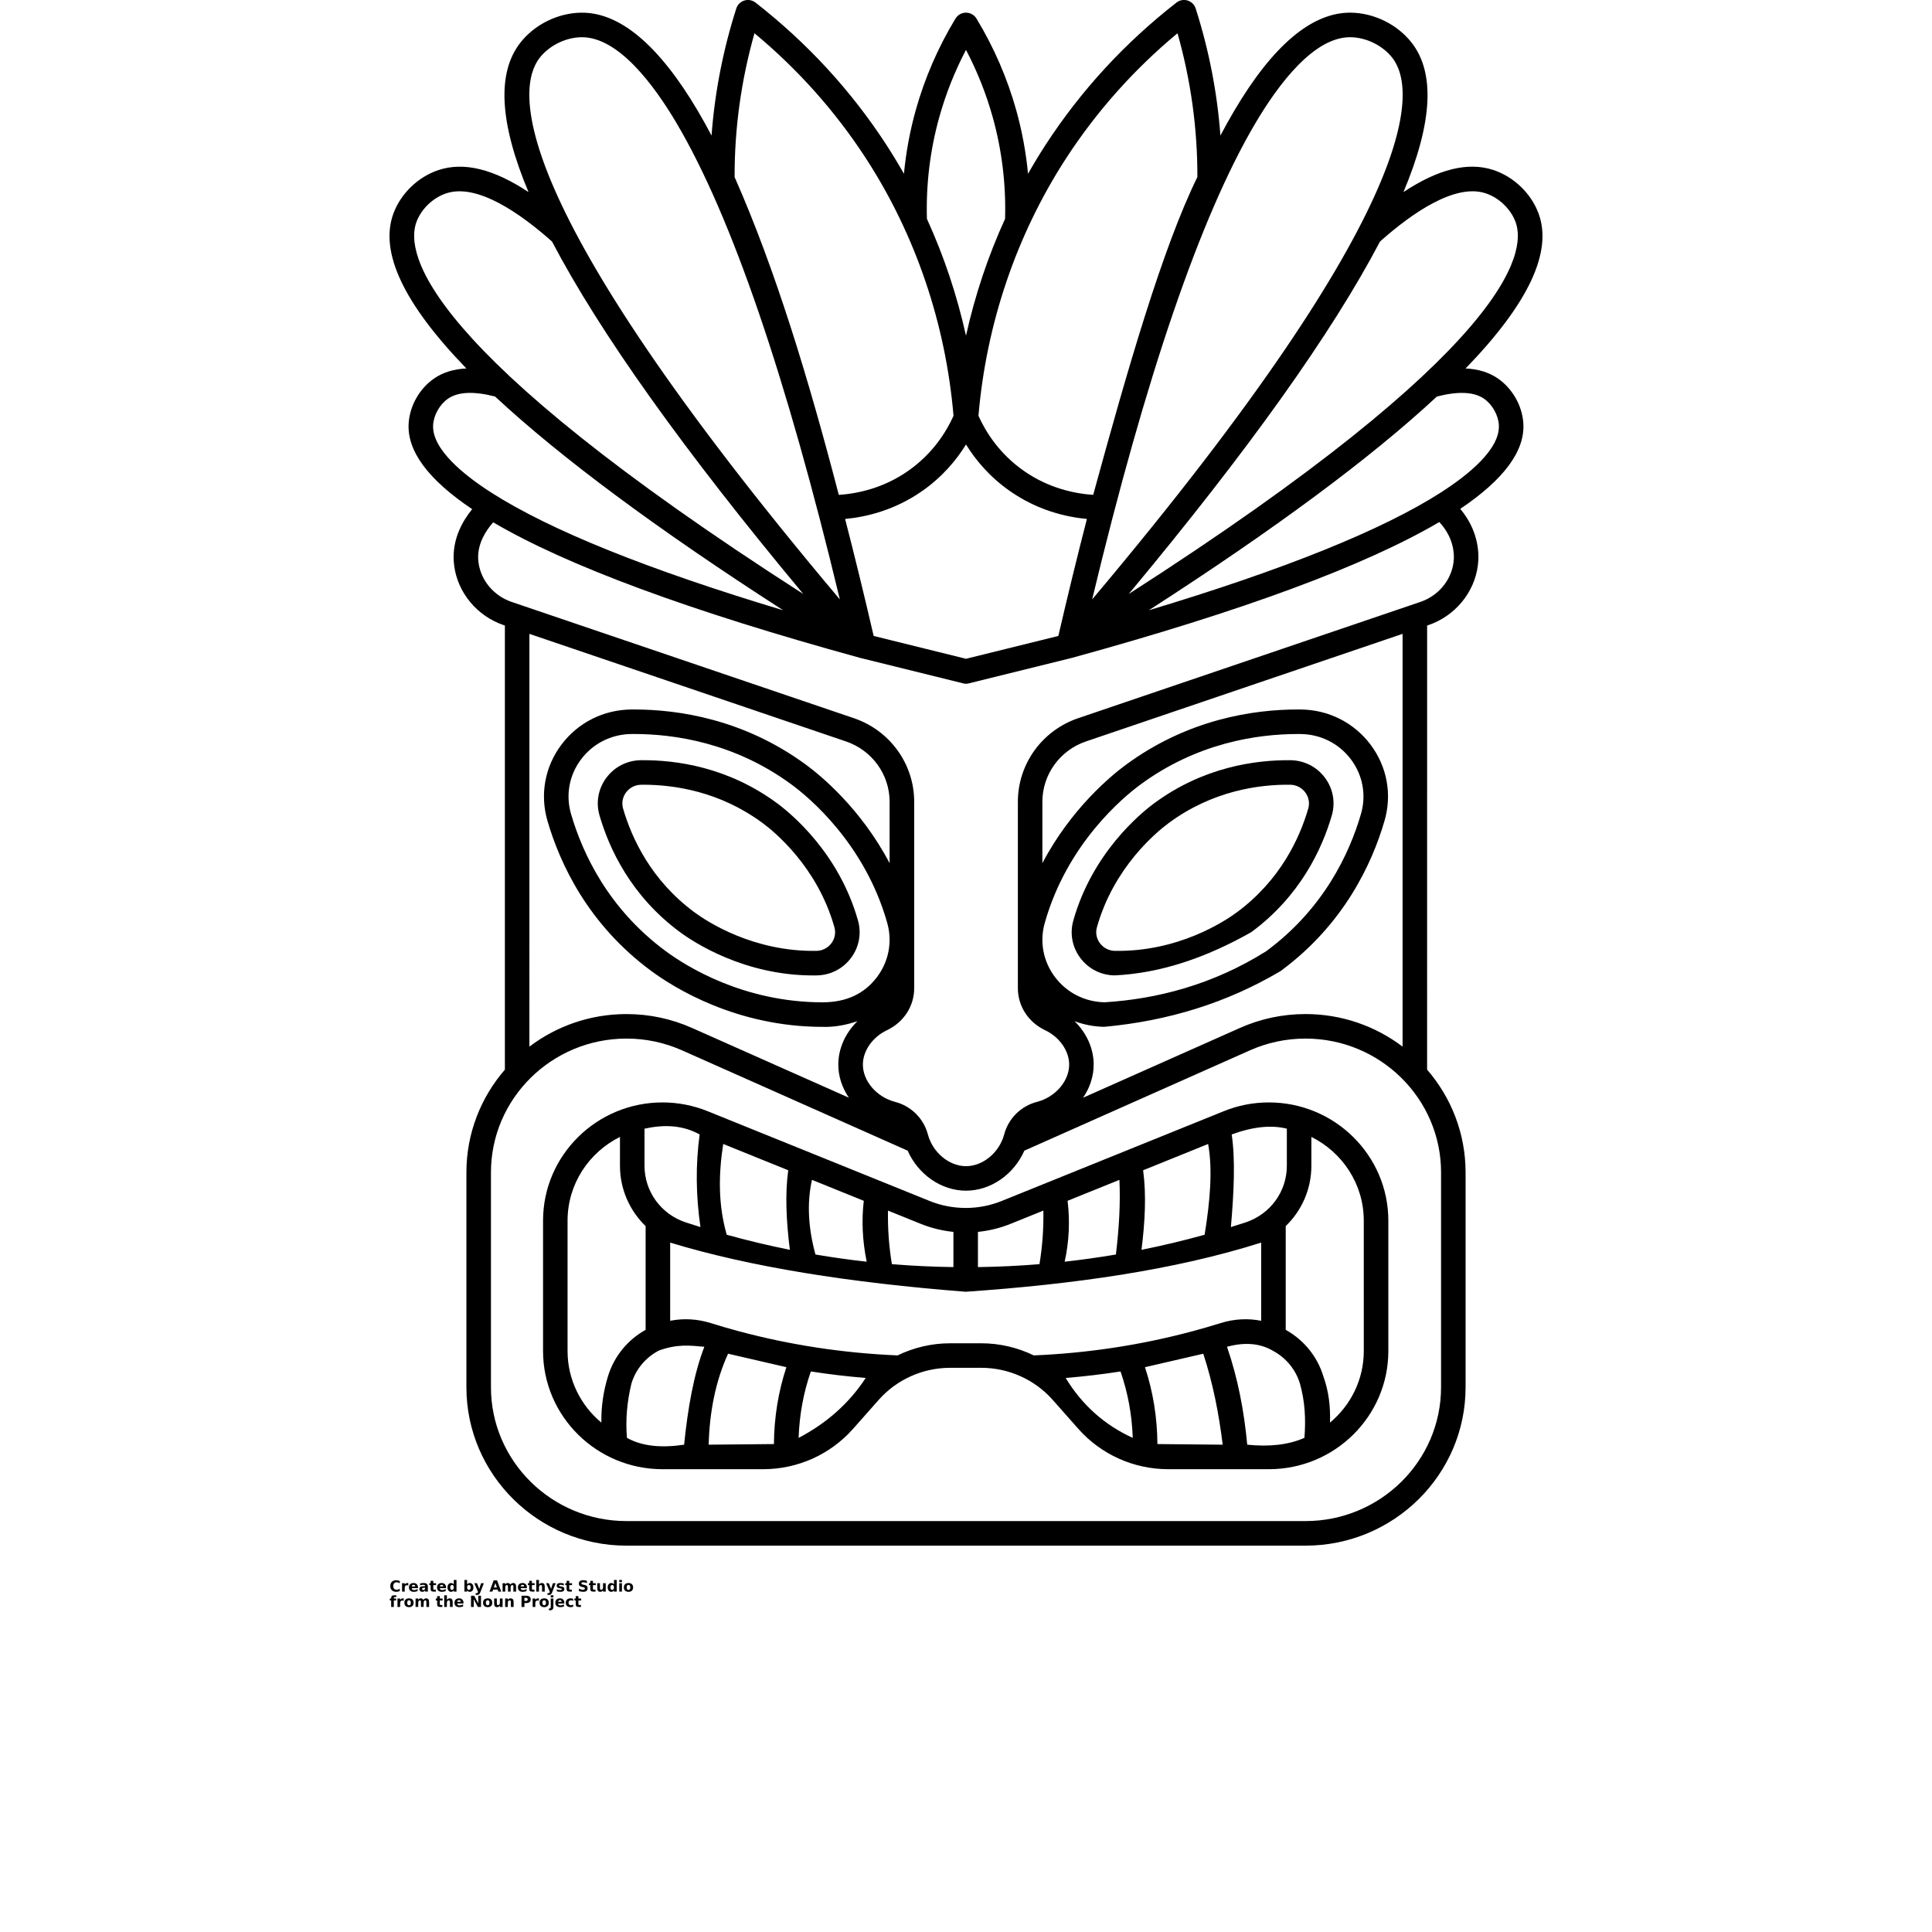 <?xml version="1.0" encoding="UTF-8"?>
<svg width="700pt" height="700pt" version="1.1" viewBox="0 0 700 700" xmlns="http://www.w3.org/2000/svg" xmlns:xlink="http://www.w3.org/1999/xlink">
 <defs>
  <symbol id="v" overflow="visible">
   <path d="m3.719-0.219c-0.188 0.094-0.387 0.168-0.594 0.219-0.211 0.051-0.43 0.078-0.656 0.078-0.668 0-1.199-0.188-1.594-0.562-0.398-0.375-0.594-0.891-0.594-1.547 0-0.645 0.195-1.156 0.594-1.531 0.395-0.375 0.926-0.562 1.594-0.562 0.227 0 0.445 0.027 0.656 0.078 0.207 0.055 0.406 0.125 0.594 0.219v0.844c-0.188-0.133-0.375-0.234-0.562-0.297s-0.387-0.094-0.594-0.094c-0.375 0-0.672 0.121-0.891 0.359-0.211 0.242-0.312 0.57-0.312 0.984 0 0.43 0.102 0.762 0.312 1 0.219 0.242 0.516 0.359 0.891 0.359 0.207 0 0.406-0.031 0.594-0.094s0.375-0.16 0.562-0.297z"/>
  </symbol>
  <symbol id="d" overflow="visible">
   <path d="m2.734-2.219c-0.094-0.031-0.184-0.055-0.266-0.078-0.086-0.02-0.168-0.031-0.25-0.031-0.25 0-0.445 0.086-0.578 0.25-0.137 0.156-0.203 0.383-0.203 0.672v1.406h-0.969v-3.047h0.969v0.5c0.125-0.195 0.266-0.336 0.422-0.422 0.164-0.094 0.363-0.141 0.594-0.141h0.094c0.039 0 0.098 0.008 0.172 0.016z"/>
  </symbol>
  <symbol id="b" overflow="visible">
   <path d="m3.5-1.531v0.281h-2.266c0.02 0.23 0.098 0.402 0.234 0.516 0.145 0.117 0.344 0.172 0.594 0.172 0.207 0 0.414-0.031 0.625-0.094 0.219-0.062 0.441-0.156 0.672-0.281v0.75c-0.23 0.094-0.461 0.164-0.688 0.203-0.23 0.039-0.461 0.062-0.688 0.062-0.555 0-0.984-0.141-1.297-0.422-0.305-0.281-0.453-0.672-0.453-1.172s0.148-0.891 0.453-1.172c0.301-0.281 0.711-0.422 1.234-0.422 0.477 0 0.859 0.148 1.141 0.438 0.289 0.281 0.438 0.664 0.438 1.141zm-1-0.328c0-0.176-0.055-0.32-0.156-0.438-0.105-0.113-0.246-0.172-0.422-0.172-0.188 0-0.344 0.055-0.469 0.156-0.117 0.105-0.188 0.258-0.219 0.453z"/>
  </symbol>
  <symbol id="l" overflow="visible">
   <path d="m1.828-1.375c-0.199 0-0.352 0.039-0.453 0.109-0.105 0.074-0.156 0.172-0.156 0.297s0.039 0.227 0.125 0.297c0.082 0.074 0.195 0.109 0.344 0.109 0.188 0 0.336-0.066 0.453-0.203 0.125-0.133 0.188-0.297 0.188-0.484v-0.125zm1.484-0.359v1.734h-0.984v-0.453c-0.125 0.188-0.273 0.324-0.438 0.406-0.156 0.082-0.355 0.125-0.594 0.125-0.312 0-0.57-0.086-0.766-0.266-0.199-0.188-0.297-0.426-0.297-0.719 0-0.363 0.117-0.629 0.359-0.797 0.25-0.164 0.641-0.25 1.172-0.25h0.562v-0.078c0-0.145-0.062-0.254-0.188-0.328-0.117-0.07-0.297-0.109-0.547-0.109-0.211 0-0.406 0.023-0.594 0.062-0.18 0.043-0.344 0.105-0.5 0.188v-0.734c0.207-0.051 0.414-0.086 0.625-0.109 0.219-0.031 0.43-0.047 0.641-0.047 0.539 0 0.93 0.109 1.172 0.328 0.25 0.211 0.375 0.559 0.375 1.047z"/>
  </symbol>
  <symbol id="a" overflow="visible">
   <path d="m1.531-3.906v0.859h1v0.703h-1v1.281c0 0.148 0.023 0.246 0.078 0.297 0.062 0.043 0.176 0.062 0.344 0.062h0.5v0.703h-0.844c-0.387 0-0.656-0.078-0.812-0.234-0.156-0.164-0.234-0.441-0.234-0.828v-1.281h-0.484v-0.703h0.484v-0.859z"/>
  </symbol>
  <symbol id="f" overflow="visible">
   <path d="m2.531-2.594v-1.625h0.984v4.219h-0.984v-0.438c-0.137 0.18-0.281 0.309-0.438 0.391-0.156 0.082-0.344 0.125-0.562 0.125-0.375 0-0.684-0.145-0.922-0.438-0.242-0.301-0.359-0.688-0.359-1.156s0.117-0.848 0.359-1.141c0.238-0.301 0.547-0.453 0.922-0.453 0.207 0 0.391 0.043 0.547 0.125 0.164 0.086 0.316 0.215 0.453 0.391zm-0.641 1.969c0.207 0 0.363-0.07 0.469-0.219 0.113-0.156 0.172-0.379 0.172-0.672 0-0.289-0.059-0.508-0.172-0.656-0.105-0.156-0.262-0.234-0.469-0.234-0.199 0-0.355 0.078-0.469 0.234-0.117 0.148-0.172 0.367-0.172 0.656 0 0.293 0.055 0.516 0.172 0.672 0.113 0.148 0.27 0.219 0.469 0.219z"/>
  </symbol>
  <symbol id="k" overflow="visible">
   <path d="m2.094-0.625c0.195 0 0.352-0.07 0.469-0.219 0.113-0.156 0.172-0.379 0.172-0.672 0-0.289-0.059-0.508-0.172-0.656-0.117-0.156-0.273-0.234-0.469-0.234-0.211 0-0.371 0.078-0.484 0.234-0.117 0.148-0.172 0.367-0.172 0.656 0 0.281 0.055 0.5 0.172 0.656 0.113 0.156 0.273 0.234 0.484 0.234zm-0.656-1.969c0.133-0.176 0.281-0.305 0.438-0.391 0.164-0.082 0.359-0.125 0.578-0.125 0.375 0 0.68 0.152 0.922 0.453 0.238 0.293 0.359 0.672 0.359 1.141s-0.121 0.855-0.359 1.156c-0.242 0.293-0.547 0.438-0.922 0.438-0.219 0-0.414-0.043-0.578-0.125-0.156-0.082-0.305-0.211-0.438-0.391v0.438h-0.969v-4.219h0.969z"/>
  </symbol>
  <symbol id="e" overflow="visible">
   <path d="m0.062-3.047h0.984l0.812 2.062 0.688-2.062h0.984l-1.281 3.328c-0.137 0.344-0.289 0.582-0.453 0.719-0.168 0.133-0.391 0.203-0.672 0.203h-0.562v-0.641h0.297c0.164 0 0.285-0.027 0.359-0.078 0.07-0.055 0.129-0.148 0.172-0.281l0.031-0.094z"/>
  </symbol>
  <symbol id="j" overflow="visible">
   <path d="m2.969-0.734h-1.625l-0.266 0.734h-1.047l1.5-4.062h1.25l1.5 4.062h-1.047zm-1.375-0.75h1.109l-0.547-1.625z"/>
  </symbol>
  <symbol id="i" overflow="visible">
   <path d="m3.281-2.531c0.125-0.188 0.27-0.328 0.438-0.422 0.176-0.102 0.363-0.156 0.562-0.156 0.352 0 0.617 0.109 0.797 0.328 0.188 0.211 0.281 0.516 0.281 0.922v1.859h-0.984v-1.594-0.062c0.008-0.031 0.016-0.066 0.016-0.109 0-0.219-0.039-0.375-0.109-0.469-0.062-0.094-0.164-0.141-0.297-0.141-0.188 0-0.336 0.078-0.438 0.234-0.094 0.148-0.148 0.359-0.156 0.641v1.5h-0.969v-1.594c0-0.332-0.031-0.547-0.094-0.641-0.055-0.094-0.152-0.141-0.297-0.141-0.188 0-0.336 0.078-0.438 0.234-0.105 0.148-0.156 0.359-0.156 0.641v1.5h-0.969v-3.047h0.969v0.453c0.125-0.176 0.258-0.305 0.406-0.391 0.156-0.082 0.328-0.125 0.516-0.125 0.207 0 0.391 0.055 0.547 0.156 0.164 0.094 0.289 0.234 0.375 0.422z"/>
  </symbol>
  <symbol id="h" overflow="visible">
   <path d="m3.531-1.859v1.859h-0.984v-1.406c0-0.27-0.008-0.453-0.016-0.547-0.012-0.102-0.031-0.18-0.062-0.234-0.043-0.062-0.094-0.109-0.156-0.141s-0.137-0.047-0.219-0.047c-0.211 0-0.371 0.078-0.484 0.234-0.117 0.156-0.172 0.371-0.172 0.641v1.5h-0.969v-4.219h0.969v1.625c0.145-0.176 0.301-0.305 0.469-0.391 0.164-0.082 0.348-0.125 0.547-0.125 0.352 0 0.617 0.109 0.797 0.328 0.188 0.211 0.281 0.516 0.281 0.922z"/>
  </symbol>
  <symbol id="u" overflow="visible">
   <path d="m2.844-2.953v0.75c-0.211-0.094-0.414-0.16-0.609-0.203-0.188-0.039-0.371-0.062-0.547-0.062-0.18 0-0.312 0.027-0.406 0.078-0.094 0.043-0.141 0.109-0.141 0.203 0 0.086 0.031 0.148 0.094 0.188 0.07 0.043 0.195 0.07 0.375 0.078l0.172 0.031c0.5 0.062 0.832 0.168 1 0.312 0.176 0.148 0.266 0.375 0.266 0.688 0 0.324-0.121 0.57-0.359 0.734-0.242 0.156-0.594 0.234-1.062 0.234-0.211 0-0.422-0.016-0.641-0.047-0.211-0.031-0.43-0.078-0.656-0.141v-0.734c0.195 0.094 0.395 0.168 0.594 0.219 0.207 0.043 0.414 0.062 0.625 0.062 0.195 0 0.344-0.023 0.438-0.078 0.094-0.051 0.141-0.129 0.141-0.234 0-0.094-0.039-0.16-0.109-0.203-0.062-0.039-0.195-0.07-0.391-0.094l-0.172-0.016c-0.43-0.062-0.73-0.164-0.906-0.312-0.18-0.145-0.266-0.367-0.266-0.672 0-0.312 0.109-0.547 0.328-0.703 0.227-0.156 0.57-0.234 1.031-0.234 0.176 0 0.363 0.016 0.562 0.047 0.195 0.023 0.41 0.059 0.641 0.109z"/>
  </symbol>
  <symbol id="t" overflow="visible">
   <path d="m3.328-3.922v0.859c-0.219-0.102-0.438-0.18-0.656-0.234-0.211-0.051-0.406-0.078-0.594-0.078-0.25 0-0.438 0.039-0.562 0.109-0.117 0.062-0.172 0.168-0.172 0.312 0 0.117 0.039 0.203 0.125 0.266 0.082 0.055 0.227 0.105 0.438 0.156l0.453 0.078c0.445 0.094 0.766 0.234 0.953 0.422s0.281 0.449 0.281 0.781c0 0.449-0.137 0.781-0.406 1-0.262 0.219-0.664 0.328-1.203 0.328-0.262 0-0.523-0.027-0.781-0.078-0.25-0.039-0.508-0.113-0.766-0.219v-0.875c0.258 0.137 0.508 0.242 0.75 0.312 0.238 0.074 0.473 0.109 0.703 0.109 0.227 0 0.398-0.035 0.516-0.109 0.125-0.082 0.188-0.195 0.188-0.344 0-0.125-0.043-0.219-0.125-0.281-0.086-0.07-0.25-0.133-0.5-0.188l-0.406-0.094c-0.398-0.082-0.688-0.219-0.875-0.406-0.188-0.195-0.281-0.457-0.281-0.781 0-0.406 0.129-0.711 0.391-0.922 0.258-0.219 0.633-0.328 1.125-0.328 0.219 0 0.441 0.016 0.672 0.047 0.238 0.031 0.484 0.086 0.734 0.156z"/>
  </symbol>
  <symbol id="g" overflow="visible">
   <path d="m0.438-1.188v-1.859h0.969v0.312 0.625 0.484c0 0.25 0.004 0.434 0.016 0.547 0.008 0.105 0.031 0.18 0.062 0.219 0.039 0.062 0.094 0.117 0.156 0.156 0.07 0.031 0.148 0.047 0.234 0.047 0.195 0 0.352-0.078 0.469-0.234 0.113-0.156 0.172-0.375 0.172-0.656v-1.5h0.984v3.047h-0.984v-0.438c-0.148 0.18-0.305 0.309-0.469 0.391-0.156 0.082-0.336 0.125-0.531 0.125-0.355 0-0.625-0.102-0.812-0.312-0.18-0.219-0.266-0.535-0.266-0.953z"/>
  </symbol>
  <symbol id="s" overflow="visible">
   <path d="m0.469-3.047h0.969v3.047h-0.969zm0-1.172h0.969v0.781h-0.969z"/>
  </symbol>
  <symbol id="c" overflow="visible">
   <path d="m1.922-2.422c-0.219 0-0.387 0.078-0.5 0.234-0.117 0.156-0.172 0.383-0.172 0.672 0 0.293 0.055 0.516 0.172 0.672 0.113 0.156 0.281 0.234 0.5 0.234 0.207 0 0.363-0.078 0.469-0.234 0.113-0.156 0.172-0.379 0.172-0.672 0-0.289-0.059-0.516-0.172-0.672-0.105-0.156-0.262-0.234-0.469-0.234zm0-0.688c0.52 0 0.926 0.141 1.219 0.422 0.289 0.281 0.438 0.672 0.438 1.172s-0.148 0.891-0.438 1.172c-0.293 0.281-0.699 0.422-1.219 0.422-0.531 0-0.949-0.141-1.25-0.422-0.293-0.281-0.438-0.672-0.438-1.172s0.145-0.891 0.438-1.172c0.301-0.281 0.719-0.422 1.25-0.422z"/>
  </symbol>
  <symbol id="r" overflow="visible">
   <path d="m2.469-4.219v0.625h-0.531c-0.148 0-0.246 0.027-0.297 0.078-0.055 0.055-0.078 0.141-0.078 0.266v0.203h0.828v0.703h-0.828v2.344h-0.969v-2.344h-0.484v-0.703h0.484v-0.203c0-0.332 0.086-0.578 0.266-0.734 0.188-0.156 0.473-0.234 0.859-0.234z"/>
  </symbol>
  <symbol id="q" overflow="visible">
   <path d="m0.516-4.062h1.156l1.484 2.781v-2.781h0.984v4.062h-1.156l-1.484-2.781v2.781h-0.984z"/>
  </symbol>
  <symbol id="p" overflow="visible">
   <path d="m3.531-1.859v1.859h-0.984v-1.422c0-0.258-0.008-0.438-0.016-0.531-0.012-0.102-0.031-0.18-0.062-0.234-0.043-0.062-0.094-0.109-0.156-0.141s-0.137-0.047-0.219-0.047c-0.211 0-0.371 0.078-0.484 0.234-0.117 0.156-0.172 0.371-0.172 0.641v1.5h-0.969v-3.047h0.969v0.453c0.145-0.176 0.301-0.305 0.469-0.391 0.164-0.082 0.348-0.125 0.547-0.125 0.352 0 0.617 0.109 0.797 0.328 0.188 0.211 0.281 0.516 0.281 0.922z"/>
  </symbol>
  <symbol id="o" overflow="visible">
   <path d="m0.516-4.062h1.734c0.508 0 0.898 0.117 1.172 0.344 0.281 0.23 0.422 0.559 0.422 0.984 0 0.43-0.141 0.758-0.422 0.984-0.273 0.23-0.664 0.344-1.172 0.344h-0.688v1.406h-1.047zm1.047 0.766v1.125h0.578c0.195 0 0.348-0.047 0.453-0.141 0.113-0.094 0.172-0.234 0.172-0.422 0-0.176-0.059-0.312-0.172-0.406-0.105-0.102-0.258-0.156-0.453-0.156z"/>
  </symbol>
  <symbol id="n" overflow="visible">
   <path d="m0.469-3.047h0.969v3c0 0.406-0.102 0.711-0.297 0.922-0.188 0.219-0.469 0.328-0.844 0.328h-0.484v-0.641h0.172c0.188 0 0.312-0.043 0.375-0.125 0.07-0.086 0.109-0.246 0.109-0.484zm0-1.172h0.969v0.781h-0.969z"/>
  </symbol>
  <symbol id="m" overflow="visible">
   <path d="m2.922-2.953v0.797c-0.125-0.094-0.258-0.16-0.391-0.203-0.137-0.039-0.277-0.062-0.422-0.062-0.273 0-0.484 0.086-0.641 0.25-0.148 0.156-0.219 0.375-0.219 0.656s0.07 0.508 0.219 0.672c0.156 0.156 0.367 0.234 0.641 0.234 0.156 0 0.301-0.02 0.438-0.062 0.133-0.051 0.258-0.125 0.375-0.219v0.797c-0.148 0.062-0.297 0.102-0.453 0.125-0.156 0.031-0.32 0.047-0.484 0.047-0.543 0-0.969-0.141-1.281-0.422s-0.469-0.672-0.469-1.172 0.156-0.891 0.469-1.172 0.738-0.422 1.281-0.422c0.164 0 0.32 0.016 0.469 0.047 0.156 0.023 0.312 0.059 0.469 0.109z"/>
  </symbol>
 </defs>
 <g>
  <path d="m542.7 137.12c-3.207-2.215-7.121-3.414-11.691-3.617 22.707-23.434 31.578-42.188 26.453-56.121-2.684-7.297-8.977-13.352-16.418-15.797-9.137-3-19.871-0.375-32.539 8.004 10.512-25.059 11.527-43.133 2.977-54.102-5.156-6.613-13.598-10.785-22.035-10.898-14.043-0.172-28.262 11.809-42.316 35.629-1.648 2.797-3.301 5.777-4.949 8.898-1.156-15.555-4.152-30.98-8.961-46.031-0.441-1.383-1.535-2.465-2.922-2.894s-2.898-0.152-4.043 0.742c-18.742 14.605-34.711 31.969-47.461 51.605-2.211 3.406-4.312 6.891-6.32 10.426-0.746-7.758-2.152-15.441-4.258-22.977-3.262-11.668-8.109-22.855-14.422-33.258-0.805-1.328-2.246-2.141-3.801-2.141-1.555 0-2.996 0.812-3.801 2.141-6.309 10.402-11.16 21.594-14.422 33.258-2.106 7.535-3.512 15.219-4.258 22.977-2.008-3.535-4.109-7.016-6.32-10.426-12.75-19.637-28.715-36.996-47.461-51.605-1.148-0.891-2.656-1.168-4.043-0.742-1.391 0.43-2.481 1.508-2.922 2.894-4.809 15.051-7.809 30.477-8.961 46.031-1.648-3.121-3.301-6.102-4.949-8.898-14.051-23.812-28.285-35.824-42.309-35.621-8.438 0.109-16.879 4.285-22.035 10.898-8.555 10.969-7.539 29.047 2.977 54.102-12.664-8.383-23.398-11.004-32.539-8.004-7.441 2.445-13.734 8.496-16.418 15.793-5.125 13.934 3.746 32.688 26.453 56.121-4.57 0.203-8.48 1.402-11.691 3.617-5.305 3.656-8.844 9.898-9.234 16.293-0.613 10.008 7.094 20.379 23.02 31.062-3.59 4.391-6.738 10.281-6.738 17.453 0 0.504 0.027 1.555 0.207 2.969 1.258 9.844 8.309 18.32 17.953 21.602l0.426 0.145v160.9c-8.68 10.031-13.941 23.043-13.941 37.254v77.836c0 31.641 26.02 57.379 58 57.379h246.02c31.98 0 58-25.738 58-57.379v-77.836c0-14.211-5.262-27.219-13.941-37.254l0.004-160.9 0.426-0.145c9.648-3.277 16.695-11.758 17.953-21.602 0.18-1.414 0.207-2.465 0.207-2.965 0-7.941-3.484-13.871-6.57-17.566 15.809-10.645 23.461-20.977 22.852-30.949-0.391-6.394-3.93-12.637-9.234-16.297zm-4.43-67.086c4.848 1.594 9.109 5.684 10.852 10.418 4.129 11.227-2.215 46.238-140.16 134.76 43.328-52.004 73.703-94.633 91.035-127.7 11.449-10.18 27.109-21.148 38.277-17.48zm-83.484-25.289c8.43-14.285 21.211-31.262 34.352-31.262h0.195c5.715 0.074 11.656 3.008 15.141 7.473 8.305 10.652 13.613 50.914-108.77 196.23 19.43-80.93 39.285-138.89 59.082-172.44zm-68.539 12.641c11.043-17.004 24.605-32.23 40.387-45.344 4.824 17.051 7.246 34.543 7.199 52.098-12.645 25.805-25.203 69.246-37.75 115.16-7.019-0.484-16.188-2.492-24.973-8.586-8.984-6.231-13.949-14.172-16.598-20.062 2.844-33.422 13.805-65.648 31.734-93.27zm7.559 130.65c-3.465 13.418-6.914 27.547-10.348 42.383l-33.457 8.27-33.457-8.27c-3.434-14.836-6.883-28.965-10.348-42.383 8-0.766 18.051-3.281 27.754-10.012 7.473-5.184 12.582-11.352 16.055-16.977 3.469 5.625 8.578 11.793 16.055 16.977 9.695 6.731 19.746 9.242 27.746 10.012zm-53.469-145.65c2.352-8.414 5.59-16.562 9.66-24.312 4.07 7.75 7.309 15.898 9.66 24.312 3.356 12.012 4.859 24.422 4.496 36.906-6.172 13.516-10.918 27.723-14.156 42.348-3.238-14.621-7.984-28.832-14.156-42.348-0.359-12.484 1.141-24.898 4.496-36.906zm-66.977-30.34c15.777 13.109 29.344 28.336 40.387 45.344 17.934 27.617 28.895 59.848 31.73 93.273-2.648 5.891-7.613 13.828-16.598 20.062-8.781 6.09-17.949 8.102-24.969 8.586-10.969-42.168-23.016-81.809-37.75-115.16-0.047-17.559 2.375-35.055 7.199-52.102zm-77.84 8.914c3.481-4.465 9.422-7.398 15.141-7.473h0.195c13.137 0 25.922 16.977 34.352 31.262 19.797 33.551 39.652 91.508 59.086 172.44-122.38-145.32-117.07-185.58-108.77-196.23zm-44.645 59.492c1.742-4.734 6-8.824 10.852-10.418 11.172-3.672 26.824 7.297 38.281 17.48 17.332 33.062 47.703 75.691 91.035 127.7-137.96-88.516-144.3-123.53-140.17-134.76zm6.055 73.504c0.223-3.613 2.394-7.438 5.406-9.516 3.641-2.512 9.391-2.75 17.055-0.762 23.777 22.121 58.602 47.965 104.37 77.438-49.078-14.758-84.613-29.082-105.84-42.691-9.871-6.336-21.527-15.719-20.992-24.469zm365.19 270.83v77.836c0 26.738-22.031 48.492-49.109 48.492h-246.02c-27.078 0-49.109-21.754-49.109-48.492v-77.836c0-26.738 22.031-48.488 49.109-48.488 7.004 0 13.789 1.441 20.172 4.281l81.703 36.336c3.781 8.582 12.156 14.492 21.137 14.492 8.984 0 17.363-5.918 21.141-14.504l81.699-36.328c6.383-2.84 13.168-4.277 20.172-4.277 27.078 0 49.109 21.754 49.109 48.488zm-229.96-147.61c-22.551-16.625-46.398-20.117-62.453-20.117l-0.969 0.004c-10.051 0.09-19.266 4.711-25.281 12.684-6.031 7.992-7.891 18.07-5.102 27.66 4.512 15.492 14.695 37.508 37.605 54.398 8.258 6.086 30.852 20.25 62.168 20.25 4.32 0.125 8.477-0.691 12.539-2.059-4.324 4.215-6.902 9.816-6.934 15.617-0.023 4.328 1.383 8.512 3.828 12.105l-56.793-25.254c-7.527-3.348-15.527-5.047-23.785-5.047-13.215 0-25.406 4.406-35.172 11.797l0.004-149.55 114.7 38.973c9.453 3.211 15.805 11.992 15.805 21.852v22.262c-10.438-19.855-25.016-31.781-30.16-35.574zm25.59 76.836c-4.648 6.133-11.121 9.094-19.621 9.148-28.68 0-49.34-12.949-56.891-18.516-20.91-15.414-30.215-35.551-34.344-49.73-1.996-6.867-0.664-14.09 3.66-19.82 4.34-5.75 10.996-9.082 18.242-9.148l0.93-0.004c14.703 0 36.555 3.188 57.16 18.383 6.062 4.469 26.473 21.293 34.586 50.109 1.906 6.781 0.551 13.914-3.723 19.578zm82.359 18.023c23.035-2.117 44.422-8.652 63.922-20.234 22.91-16.891 33.094-38.906 37.602-54.402 2.789-9.586 0.93-19.668-5.102-27.656-6.016-7.969-15.23-12.594-25.301-12.684l-0.965-0.004c-16.035 0-39.883 3.488-62.434 20.117-5.144 3.793-19.723 15.719-30.16 35.574v-22.262c0-9.859 6.352-18.641 15.805-21.852l114.7-38.973v149.55c-9.766-7.391-21.957-11.797-35.172-11.797-8.254 0-16.258 1.699-23.785 5.047l-56.797 25.262c2.449-3.594 3.859-7.781 3.836-12.109-0.031-5.805-2.613-11.406-6.938-15.617 3.394 1.273 7.031 1.977 10.789 2.043zm-17.867-18.023c-4.273-5.664-5.629-12.797-3.719-19.574 8.113-28.812 28.523-45.637 34.586-50.109 20.605-15.191 42.457-18.383 57.141-18.383l0.926 0.004c7.269 0.062 13.926 3.398 18.266 9.148 4.324 5.731 5.656 12.953 3.66 19.82-4.125 14.18-13.434 34.312-34.344 49.73-19.613 12.309-39.836 17.316-58.504 18.5-7.16-0.125-13.723-3.453-18.012-9.137zm144.39-150.24c-0.832 6.5-5.539 12.117-11.996 14.312l-124.01 42.137c-13.059 4.438-21.832 16.602-21.832 30.27v50.48 0.012 17.07c0 6.496 3.785 12.328 9.879 15.219 5.18 2.457 8.68 7.438 8.707 12.391 0.031 6.004-4.981 11.836-11.664 13.566-5.801 1.504-10.352 6.012-11.879 11.773-1.742 6.57-7.688 11.523-13.828 11.523-6.141 0-12.086-4.953-13.828-11.523-1.527-5.762-6.078-10.27-11.879-11.773-6.684-1.73-11.695-7.562-11.664-13.566 0.027-4.953 3.527-9.934 8.707-12.391 6.094-2.891 9.883-8.723 9.883-15.219v-17.07-0.012-50.48c0-13.668-8.773-25.832-21.832-30.27l-124.03-42.137c-6.457-2.191-11.168-7.812-11.996-14.309-0.125-0.984-0.137-1.656-0.137-1.84 0-5.125 2.625-9.473 5.461-12.688 26.848 15.758 71.254 32.18 132.96 49.121 0.035 0.012 0.07 0.02 0.109 0.027l37.172 9.188c0.445 0.195 1.512 0.203 2.133 0l37.172-9.188c0.035-0.008 0.074-0.02 0.109-0.027 61.836-16.977 106.3-33.43 133.13-49.223 2.238 2.375 5.285 6.719 5.285 12.789 0 0.18-0.008 0.852-0.133 1.836zm-4.562-25.348c-21.223 13.609-56.758 27.934-105.84 42.691 45.766-29.469 80.59-55.312 104.37-77.434 7.664-1.984 13.414-1.746 17.055 0.762 3.012 2.078 5.188 5.902 5.406 9.52 0.539 8.746-11.121 18.129-20.992 24.461z"/>
  <path d="m281.52 291c-17.723-13.066-36.512-15.684-49.238-15.566-5.023 0.043-9.609 2.367-12.594 6.375-2.941 3.957-3.84 8.934-2.465 13.656 3.508 12.059 11.414 29.18 29.156 42.262 5.051 3.723 23.258 15.691 48.234 15.691 0.449 0 0.902-0.004 1.352-0.012 4.938-0.086 9.461-2.406 12.402-6.363 2.906-3.906 3.82-8.82 2.512-13.48-6.891-24.484-24.215-38.766-29.359-42.562zm19.723 50.738c-1.285 1.73-3.266 2.742-5.426 2.781-22.883 0.367-39.586-10.574-44.16-13.945-15.742-11.605-22.77-26.848-25.895-37.59-0.59-2.027-0.203-4.164 1.062-5.867 1.305-1.754 3.324-2.773 5.535-2.793 0.227-0.004 0.457-0.004 0.688-0.004 11.312 0 27.762 2.457 43.195 13.836 4.57 3.367 19.953 16.055 26.082 37.816 0.562 1.984 0.168 4.086-1.082 5.766z"/>
  <path d="m459.74 399.43c-5.641 0-11.145 1.07-16.367 3.184l-80.453 32.531c-8.316 3.359-17.754 3.359-26.07 0l-80.453-32.531c-5.223-2.109-10.73-3.184-16.367-3.184-23.859 0-43.273 19.211-43.273 42.824v47.242c0 23.613 19.414 42.824 43.273 42.824h36.48c12.469 0 24.332-5.324 32.551-14.605l9.32-10.527c6.531-7.375 15.969-11.605 25.895-11.605h11.227c9.926 0 19.363 4.231 25.895 11.605l9.32 10.527c8.215 9.281 20.078 14.605 32.551 14.605h36.48c23.859 0 43.273-19.211 43.273-42.824v-47.242c-0.008-23.613-19.418-42.824-43.281-42.824zm-13.473 11.602c7.731-2.832 14.371-3.488 19.98-2.094v13.457c0 9.328-6.019 17.57-14.977 20.516-1.762 0.578-3.527 1.133-5.297 1.684 1.121-12.719 1.641-24.527 0.293-33.562zm-32.094 12.977 23.559-9.527c1.668 9.242 0.723 20.633-1.277 32.891-7.566 2.094-15.191 3.922-22.867 5.457 1.254-10.105 1.801-19.879 0.586-28.82zm-27.367 11.066 18.777-7.594c0.414 8.547-0.145 17.641-1.27 27.051-6.16 1.047-12.352 1.918-18.566 2.606 1.637-7.398 1.941-14.75 1.059-22.062zm-32.48 11.262c4.086-0.414 8.082-1.398 11.922-2.953l11.781-4.762c0.121 6.481-0.348 12.984-1.41 19.406-7.406 0.609-14.84 0.961-22.293 1.062zm-20.809-2.953c3.84 1.555 7.836 2.539 11.922 2.953v12.754c-7.453-0.102-14.887-0.453-22.293-1.062-1.062-6.422-1.531-12.926-1.41-19.406zm-39.332-15.902 18.777 7.594c-0.82 7.019-0.523 14.359 1.059 22.062-6.215-0.688-12.406-1.559-18.566-2.606-2.602-9.523-3.148-18.57-1.27-27.051zm-32.152-13 23.559 9.527c-1.199 8.633-0.707 18.445 0.586 28.82-7.68-1.535-15.301-3.363-22.867-5.457-3.109-10.777-3.016-21.746-1.277-32.891zm-28.516-5.543c6.918-1.512 13.645-1.398 19.98 2.094-1.504 11.039-1.367 22.23 0.293 33.559-1.77-0.547-3.535-1.102-5.297-1.684-8.957-2.941-14.977-11.188-14.977-20.516zm-15.629 106.5c-7.484-6.231-12.25-15.543-12.25-25.938v-47.242c0-13.25 7.742-24.746 18.988-30.328v10.469c0 8.438 3.484 16.227 9.293 21.84v37.586c-6.621 3.707-11.457 9.664-13.648 16.871-1.699 5.531-2.481 11.113-2.383 16.742zm29.98 7.996c-8.164 1.227-15.199 0.617-20.719-2.477-0.543-6.492 0.02-13.059 1.633-19.688 1.562-5.141 5.086-9.383 9.926-11.941 6.801-2.453 11.375-1.82 16.488-1.363-3.828 9.93-5.977 22.156-7.328 35.469zm32.539-0.223-23.648 0.223c0.328-11.664 2.387-22.746 7.035-32.961l21.125 4.883c-2.93 8.91-4.441 18.242-4.512 27.855zm8.945-2.238c0.285-8.316 1.758-16.379 4.426-24.07 6.586 1.027 13.219 1.809 19.883 2.359-5.981 9.125-14.086 16.363-24.309 21.711zm85.203-29.887c-5.867-2.852-12.375-4.391-19.059-4.391h-11.227c-6.688 0-13.191 1.543-19.059 4.391-19.609-0.82-39.055-3.781-57.809-8.832-3.324-0.895-6.676-1.871-9.953-2.894-4.816-1.504-9.82-1.766-14.637-0.82v-28.324c29.016 8.836 65.23 14.547 107.07 17.809 39.203-2.699 75.727-7.867 107.07-17.809v28.324c-4.816-0.945-9.816-0.684-14.637 0.82-3.281 1.023-6.629 2-9.953 2.894-18.754 5.051-38.199 8.016-57.809 8.832zm11.551 8.176c6.664-0.551 13.297-1.328 19.883-2.359 2.668 7.691 4.144 15.754 4.426 24.07-10.117-4.629-18.27-11.793-24.309-21.711zm33.25 23.949c-0.07-9.613-1.578-18.945-4.512-27.852l21.125-4.883c3.512 10.754 5.664 21.777 7.035 32.961zm53.258-2.254c-5.754 2.551-12.707 3.305-20.719 2.477-1.129-12.172-3.394-24.043-7.328-35.469 6.41-1.754 11.898-1.277 16.488 1.363 4.836 2.559 8.363 6.801 9.922 11.934 1.859 6.508 2.176 13.082 1.637 19.695zm21.512-31.457c0 10.395-4.766 19.711-12.25 25.941 0.199-5.652-0.41-11.25-2.391-16.754-2.188-7.199-7.023-13.156-13.645-16.863v-37.586c5.809-5.609 9.293-13.406 9.293-21.84v-10.469c11.25 5.586 18.988 17.078 18.988 30.328z"/>
  <path d="m480.07 281.81c-2.981-4.008-7.57-6.332-12.594-6.375-12.68-0.102-31.512 2.496-49.238 15.566-5.144 3.793-22.469 18.078-29.363 42.562-1.312 4.66-0.395 9.57 2.512 13.48 2.941 3.957 7.465 6.277 12.402 6.363 16.863-0.785 33.359-6.492 49.59-15.68 17.742-13.082 25.648-30.203 29.156-42.262 1.375-4.727 0.473-9.703-2.465-13.656zm-6.07 11.172c-3.125 10.742-10.156 25.984-25.895 37.59-4.574 3.371-21.309 14.328-44.16 13.945-2.16-0.039-4.141-1.051-5.426-2.781-1.25-1.68-1.645-3.781-1.086-5.766 6.129-21.762 21.512-34.445 26.082-37.816 15.754-11.613 32.555-13.957 43.883-13.832 2.215 0.02 4.231 1.039 5.535 2.793 1.27 1.699 1.656 3.836 1.066 5.867z"/>
  <use x="141.129" y="576.668" xlink:href="#v"/>
  <use x="145.203" y="576.668" xlink:href="#d"/>
  <use x="147.945" y="576.668" xlink:href="#b"/>
  <use x="151.711" y="576.668" xlink:href="#l"/>
  <use x="155.461" y="576.668" xlink:href="#a"/>
  <use x="158.117" y="576.668" xlink:href="#b"/>
  <use x="161.883" y="576.668" xlink:href="#f"/>
  <use x="167.797" y="576.668" xlink:href="#k"/>
  <use x="171.773" y="576.668" xlink:href="#e"/>
  <use x="177.328" y="576.668" xlink:href="#j"/>
  <use x="181.629" y="576.668" xlink:href="#i"/>
  <use x="187.418" y="576.668" xlink:href="#b"/>
  <use x="191.184" y="576.668" xlink:href="#a"/>
  <use x="193.84" y="576.668" xlink:href="#h"/>
  <use x="197.797" y="576.668" xlink:href="#e"/>
  <use x="201.418" y="576.668" xlink:href="#u"/>
  <use x="204.723" y="576.668" xlink:href="#a"/>
  <use x="209.312" y="576.668" xlink:href="#t"/>
  <use x="213.312" y="576.668" xlink:href="#a"/>
  <use x="215.969" y="576.668" xlink:href="#g"/>
  <use x="219.926" y="576.668" xlink:href="#f"/>
  <use x="223.902" y="576.668" xlink:href="#s"/>
  <use x="225.805" y="576.668" xlink:href="#c"/>
  <use x="141.129" y="582.223" xlink:href="#r"/>
  <use x="143.543" y="582.223" xlink:href="#d"/>
  <use x="146.285" y="582.223" xlink:href="#c"/>
  <use x="150.102" y="582.223" xlink:href="#i"/>
  <use x="157.824" y="582.223" xlink:href="#a"/>
  <use x="160.48" y="582.223" xlink:href="#h"/>
  <use x="164.434" y="582.223" xlink:href="#b"/>
  <use x="170.137" y="582.223" xlink:href="#q"/>
  <use x="174.785" y="582.223" xlink:href="#c"/>
  <use x="178.602" y="582.223" xlink:href="#g"/>
  <use x="182.559" y="582.223" xlink:href="#p"/>
  <use x="188.445" y="582.223" xlink:href="#o"/>
  <use x="192.52" y="582.223" xlink:href="#d"/>
  <use x="195.258" y="582.223" xlink:href="#c"/>
  <use x="199.074" y="582.223" xlink:href="#n"/>
  <use x="200.98" y="582.223" xlink:href="#b"/>
  <use x="204.746" y="582.223" xlink:href="#m"/>
  <use x="208.039" y="582.223" xlink:href="#a"/>
 </g>
</svg>
